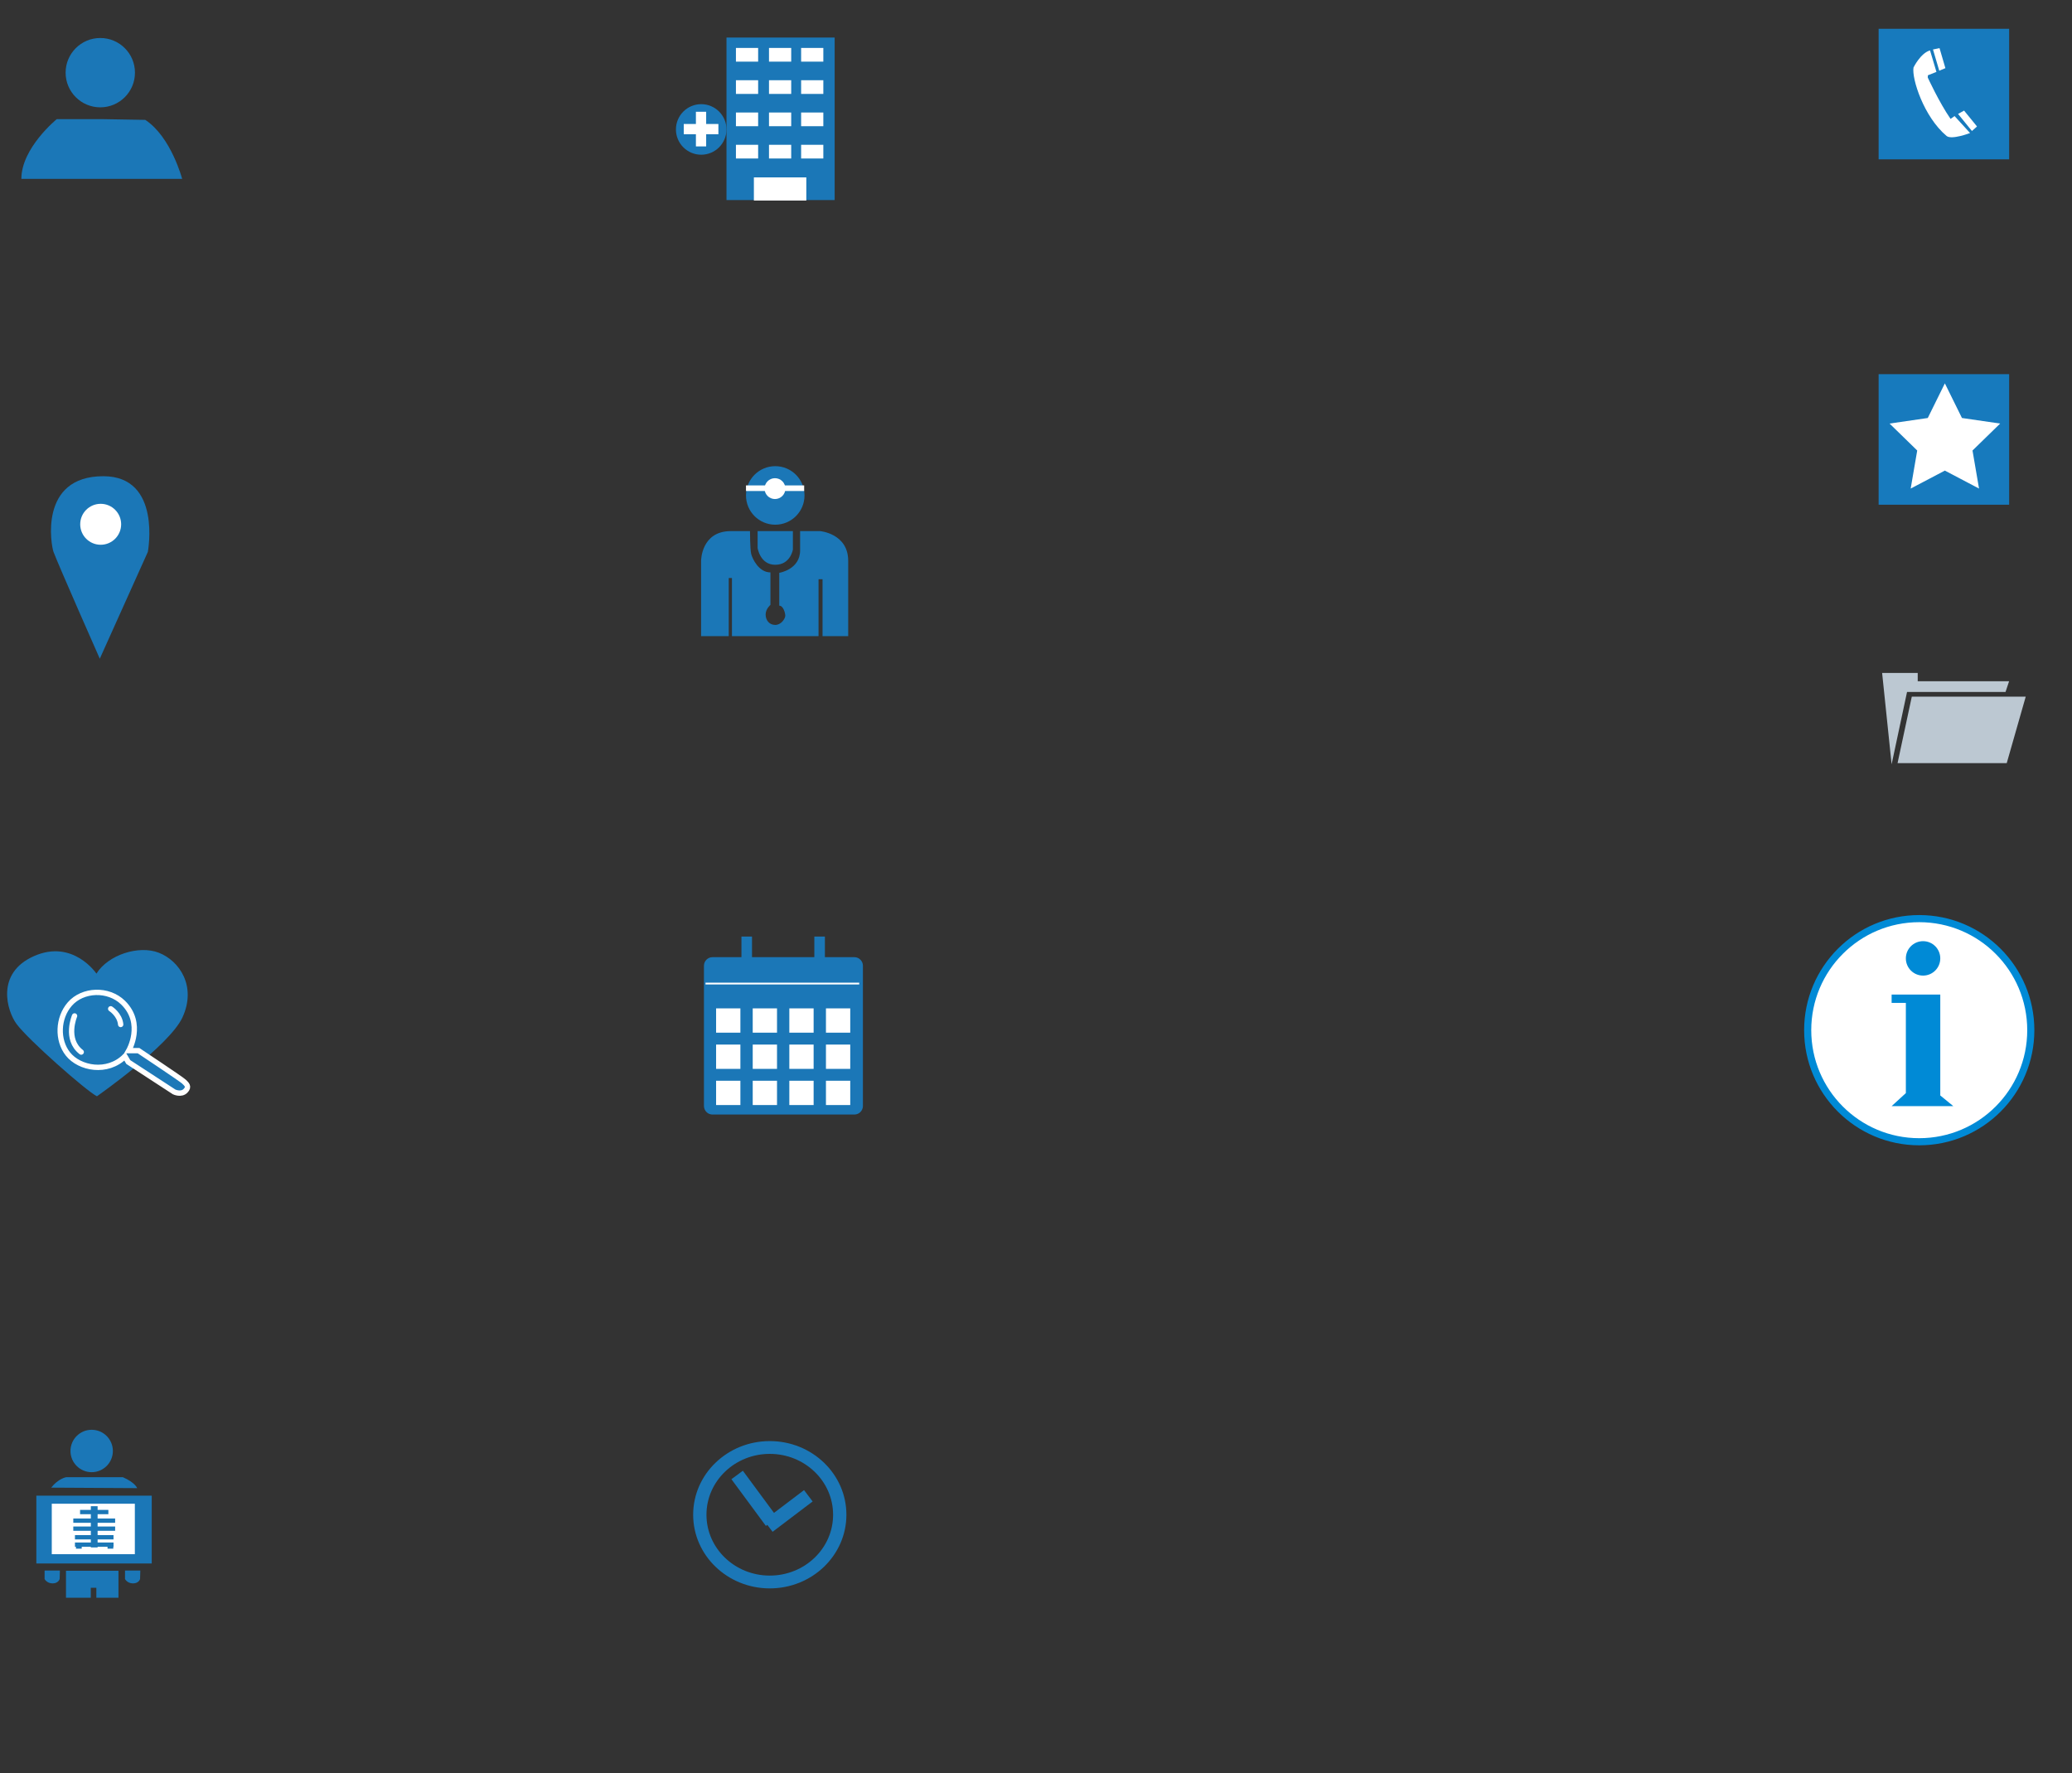 <?xml version="1.0" encoding="utf-8"?>
<!-- Generator: Adobe Illustrator 16.0.0, SVG Export Plug-In . SVG Version: 6.00 Build 0)  -->
<!DOCTYPE svg PUBLIC "-//W3C//DTD SVG 1.1//EN" "http://www.w3.org/Graphics/SVG/1.1/DTD/svg11.dtd">
<svg version="1.1" id="Layer_1" xmlns="http://www.w3.org/2000/svg" xmlns:xlink="http://www.w3.org/1999/xlink" x="0px" y="0px"
	 width="291px" height="249px" viewBox="0 0 291 249" enable-background="new 0 0 291 249" xml:space="preserve">
<rect x="0" y="0" width="291" height="249" fill="#333333" stroke="none"/>
<circle fill="#FFFFFF" cx="269.5" cy="144.501" r="15.5"/>
<rect x="5.104" y="210.035" fill="#1B77B7" width="16.208" height="9.521"/>
<circle fill="#1B77B7" cx="14.085" cy="10.205" r="4.869"/>
<path fill="#1B77B7" d="M14.396,16.731H7.973c0,0-4.973,4.04-4.973,8.391h22.584c0,0-1.554-5.905-5.18-8.288L14.396,16.731z"/>
<circle fill="#1B77B7" cx="12.875" cy="203.759" r="2.977"/>
<path fill="#1B77B7" d="M9.301,207.439c0,0-1.092,0.172-2.116,1.469l12.08,0.068c0,0-0.273-0.785-2.013-1.537H9.301z"/>
<path fill="#1B77B7" d="M14.015,92.5l6.75-15c0,0,2-10.625-6.25-10.625c-9.125,0-7.319,9.773-7,10.625
	C8.265,79.5,14.015,92.5,14.015,92.5z"/>
<circle fill="#FFFFFF" cx="14.14" cy="73.625" r="2.875"/>
<path fill="#1D78B7" d="M13.544,136.723c0,0-3.271-4.873-8.746-2.47c-5.475,2.404-3.806,7.744-2.47,9.547
	c1.665,2.247,9.814,9.414,11.284,10.148c0,0,10.183-7.109,12.017-11.083c2.002-4.34-0.401-7.945-3.338-9.08
	C19.509,132.711,15.214,134.052,13.544,136.723z"/>
<path fill="#1D78B7" stroke="#FFFFFF" stroke-width="0.75" stroke-miterlimit="10" d="M18.018,149.141l6.436,4.193
	c0,0,0.977,0.471,1.592-0.146c0.616-0.614,0.109-0.977-0.217-1.303c-0.326-0.324-6.373-4.345-6.373-4.345H18.08
	c0,0,2.207-3.808-0.797-6.744c-2.069-2.022-5.676-1.87-7.478,0.2c-1.705,1.958-1.803,5.072-0.267,7.01
	c1.626,2.051,5.549,2.796,8.012,0.334L18.018,149.141z"/>
<path fill="none" stroke="#FDFEFF" stroke-width="0.75" stroke-linecap="round" stroke-miterlimit="10" d="M10.472,142.665
	c0,0-1.401,3.271,0.936,5.074"/>
<path fill="none" stroke="#FDFEFF" stroke-width="0.75" stroke-linecap="round" stroke-miterlimit="10" d="M15.546,141.664
	c0,0,1.269,0.801,1.402,2.203"/>
<g>
	<rect x="7.271" y="211.167" fill="#FFFFFF" width="11.667" height="7.086"/>
	<rect x="12.757" y="211.514" fill="#1B77B7" width="0.951" height="5.789"/>
	<rect x="11.246" y="212.032" fill="#1B77B7" width="3.975" height="0.604"/>
	<rect x="10.294" y="213.241" fill="#1B77B7" width="5.877" height="0.604"/>
	<rect x="10.294" y="214.364" fill="#1B77B7" width="5.877" height="0.604"/>
	<rect x="10.526" y="215.574" fill="#1B77B7" width="5.416" height="0.604"/>
	<rect x="10.526" y="216.611" fill="#1B77B7" width="5.416" height="0.604"/>
	<rect x="10.669" y="216.669" fill="#1B77B7" width="0.807" height="0.808"/>
	<rect x="15.105" y="216.669" fill="#1B77B7" width="0.807" height="0.808"/>
</g>
<rect x="263.841" y="4.044" fill="#177ABD" width="18.332" height="18.332"/>
<rect x="263.841" y="52.544" fill="#177ABD" width="18.332" height="18.332"/>
<g id="Telefono_1_">
	<path fill="#FFFFFF" d="M271.062,7.079l0.9,3.021l-1.199,0.47l-0.021,0.317c0,0,1.604,3.505,3.204,5.81l0.562-0.396l2.176,2.381
		c0,0-2.604,0.993-3.297,0.412c-3.219-2.695-4.91-8.076-4.646-9.611C268.738,9.479,269.732,7.454,271.062,7.079z"/>
	<polygon fill="#FFFFFF" points="272.395,6.76 273.219,9.571 272.357,9.928 271.477,6.948 	"/>
	<polygon fill="#FFFFFF" points="275,16 275.842,15.53 277.658,17.76 276.947,18.397 	"/>
</g>
<polygon fill="#FFFFFF" points="273.145,53.835 275.545,58.699 280.91,59.479 277.027,63.264 277.943,68.608 273.145,66.085 
	268.344,68.608 269.262,63.264 265.378,59.479 270.744,58.699 "/>
<g id="doctor">
	<circle fill="#1B77B7" cx="108.879" cy="69.573" r="4.11"/>
	<path fill="#1B77B7" d="M111.356,74.583v2.589c0,0-0.337,2.139-2.477,2.139s-2.477-2.364-2.477-2.364v-2.364H111.356z"/>
	<path fill="#1B77B7" d="M112.538,74.583h2.646c0,0,3.94,0.337,3.94,4.166c0,2.702,0,10.583,0,10.583h-3.602v-7.994h-0.563v7.994
		h-12.161v-8.164h-0.45v8.164h-3.884V78.75c0,0,0-4.166,4.167-4.166h2.702c0,0,0,2.533,0.168,3.208
		c0.167,0.676,1.069,2.59,2.702,2.59v4.561c0,0-0.675,0.563-0.675,1.351c0,0.789,0.506,1.464,1.352,1.464
		c0.845,0,1.407-0.901,1.407-1.295s-0.281-1.408-0.844-1.408V80.44c0,0,2.928-0.451,2.928-3.154c0-2.702,0-2.702,0-2.702"/>
	<circle fill="#FFFFFF" cx="108.84" cy="68.615" r="1.464"/>
	<rect x="104.769" y="68.165" fill="#FFFFFF" width="8.172" height="0.787"/>
</g>
<rect x="102.031" y="5.273" fill="#1B77B7" width="15.193" height="22.822"/>
<g>
	<rect x="103.357" y="6.732" fill="#FFFFFF" width="3.119" height="1.924"/>
	<rect x="108.001" y="6.732" fill="#FFFFFF" width="3.119" height="1.924"/>
	<rect x="112.513" y="6.732" fill="#FFFFFF" width="3.119" height="1.924"/>
</g>
<g>
	<rect x="103.357" y="11.266" fill="#FFFFFF" width="3.119" height="1.924"/>
	<rect x="108.001" y="11.266" fill="#FFFFFF" width="3.119" height="1.924"/>
	<rect x="112.513" y="11.266" fill="#FFFFFF" width="3.119" height="1.924"/>
</g>
<g>
	<rect x="103.357" y="15.799" fill="#FFFFFF" width="3.119" height="1.924"/>
	<rect x="108.001" y="15.799" fill="#FFFFFF" width="3.119" height="1.924"/>
	<rect x="112.513" y="15.799" fill="#FFFFFF" width="3.119" height="1.924"/>
</g>
<rect x="105.878" y="24.911" fill="#FFFFFF" width="7.365" height="3.251"/>
<g>
	<rect x="103.357" y="20.333" fill="#FFFFFF" width="3.119" height="1.924"/>
	<rect x="108.001" y="20.333" fill="#FFFFFF" width="3.119" height="1.924"/>
	<rect x="112.513" y="20.333" fill="#FFFFFF" width="3.119" height="1.924"/>
</g>
<circle fill="#1B77B7" cx="98.481" cy="18.177" r="3.55"/>
<g>
	<path fill="#FFFFFF" d="M96.029,17.412h1.708v-1.717h1.44v1.717h1.717v1.44h-1.717v1.708h-1.44v-1.708h-1.708V17.412z"/>
</g>
<path fill="#1B77B7" d="M121.192,155.309c0,0.666-0.54,1.205-1.207,1.205h-19.913c-0.666,0-1.206-0.539-1.206-1.205v-19.69
	c0-0.666,0.54-1.206,1.206-1.206h19.913c0.667,0,1.207,0.54,1.207,1.206V155.309z"/>
<g>
	<rect x="100.572" y="141.605" fill="#FFFFFF" width="3.412" height="3.412"/>
	<rect x="105.715" y="141.605" fill="#FFFFFF" width="3.412" height="3.412"/>
	<rect x="110.857" y="141.605" fill="#FFFFFF" width="3.412" height="3.412"/>
	<rect x="116" y="141.605" fill="#FFFFFF" width="3.412" height="3.412"/>
</g>
<g>
	<rect x="100.572" y="146.688" fill="#FFFFFF" width="3.412" height="3.412"/>
	<rect x="105.715" y="146.688" fill="#FFFFFF" width="3.412" height="3.412"/>
	<rect x="110.857" y="146.688" fill="#FFFFFF" width="3.412" height="3.412"/>
	<rect x="116" y="146.688" fill="#FFFFFF" width="3.412" height="3.412"/>
</g>
<g>
	<rect x="100.572" y="151.768" fill="#FFFFFF" width="3.412" height="3.412"/>
	<rect x="105.715" y="151.768" fill="#FFFFFF" width="3.412" height="3.412"/>
	<rect x="110.857" y="151.768" fill="#FFFFFF" width="3.412" height="3.412"/>
	<rect x="116" y="151.768" fill="#FFFFFF" width="3.412" height="3.412"/>
</g>
<rect x="104.132" y="131.52" fill="#1B77B7" width="1.483" height="3.484"/>
<rect x="114.368" y="131.52" fill="#1B77B7" width="1.484" height="3.484"/>
<line fill="none" stroke="#FFFFFF" stroke-width="0.25" stroke-miterlimit="10" x1="99.089" y1="138.12" x2="120.673" y2="138.12"/>
<path fill="#1B77B7" d="M118.872,212.713c0,5.712-4.818,10.342-10.761,10.342c-5.943,0-10.761-4.63-10.761-10.342
	c0-5.713,4.817-10.343,10.761-10.343C114.054,202.37,118.872,207,118.872,212.713z M108.111,204.166
	c-4.911,0-8.892,3.825-8.892,8.547c0,4.721,3.981,8.544,8.892,8.544c4.911,0,8.892-3.823,8.892-8.544
	C117.003,207.991,113.022,204.166,108.111,204.166z"/>
<line fill="none" stroke="#1B77B7" stroke-width="2" stroke-miterlimit="10" x1="103.527" y1="207.128" x2="108.371" y2="213.688"/>
<line fill="none" stroke="#1B77B7" stroke-width="2" stroke-miterlimit="10" x1="107.902" y1="214.312" x2="113.526" y2="210.05"/>
<polygon fill="#1B77B7" points="9.267,220.579 9.267,224.367 12.747,224.367 12.747,222.968 13.532,222.968 13.532,224.367 
	16.637,224.367 16.637,220.579 "/>
<path fill="#1B77B7" d="M6.264,220.545h2.149l-0.034,1.194c0,0-0.171,0.614-0.99,0.614c-0.819,0-1.126-0.614-1.126-0.614
	L6.264,220.545L6.264,220.545z"/>
<path fill="#1B77B7" d="M17.558,220.545h2.149l-0.034,1.194c0,0-0.171,0.614-0.99,0.614c-0.819,0-1.126-0.614-1.126-0.614
	L17.558,220.545L17.558,220.545z"/>
<polygon fill="#BCC8D2" points="269.333,94.5 264.333,94.5 265.666,107.333 267.833,97.167 281.666,97.167 282.166,95.667 
	269.333,95.667 "/>
<polygon fill="#BCC8D2" points="284.5,97.833 268.5,97.833 266.5,107.167 281.833,107.167 "/>
<g id="info">
	<circle fill="none" stroke="#008AD6" stroke-miterlimit="10" cx="269.546" cy="144.667" r="15.667"/>
	<circle fill="#008AD6" cx="270.083" cy="134.584" r="2.417"/>
	<polygon fill="#008AD6" points="272.5,139.667 265.667,139.667 265.667,140.833 267.667,140.833 267.667,153.5 265.667,155.333 
		274.333,155.333 272.5,153.833 	"/>
</g>
</svg>

